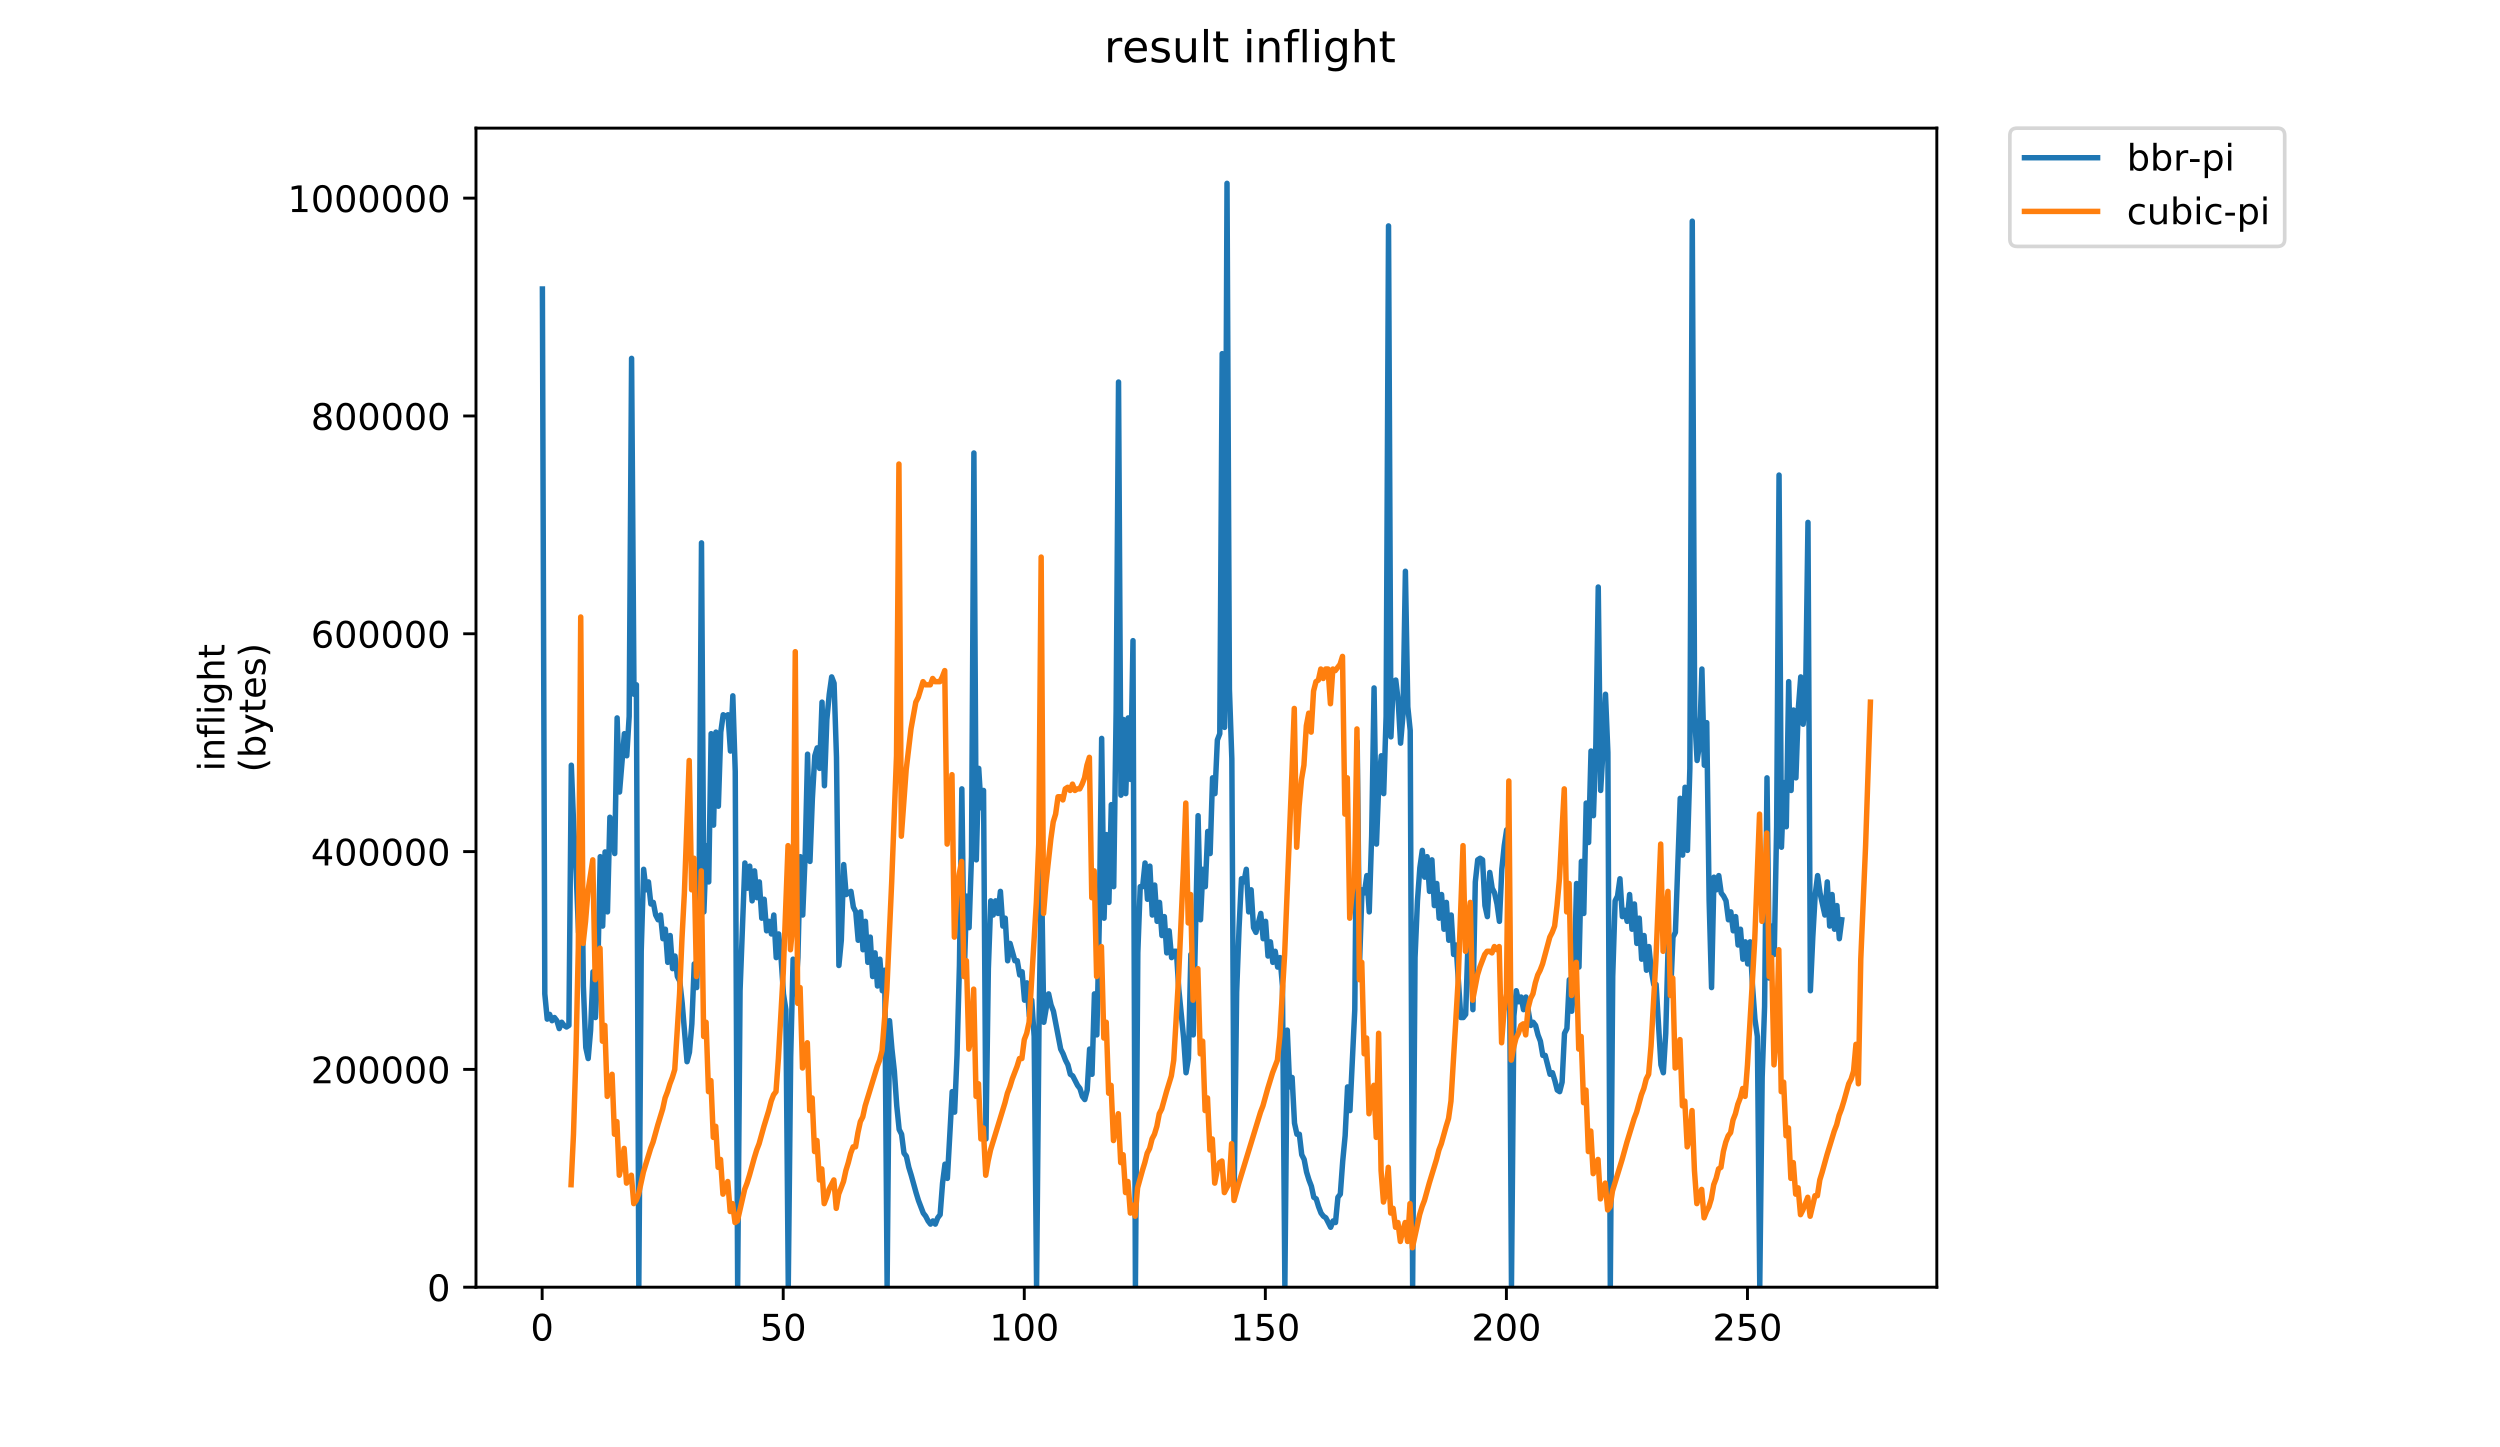 <?xml version="1.0" encoding="utf-8" standalone="no"?>
<!DOCTYPE svg PUBLIC "-//W3C//DTD SVG 1.1//EN"
  "http://www.w3.org/Graphics/SVG/1.1/DTD/svg11.dtd">
<!-- Created with matplotlib (https://matplotlib.org/) -->
<svg height="396pt" version="1.1" viewBox="0 0 684 396" width="684pt" xmlns="http://www.w3.org/2000/svg" xmlns:xlink="http://www.w3.org/1999/xlink">
 <defs>
  <style type="text/css">
*{stroke-linecap:butt;stroke-linejoin:round;}
  </style>
 </defs>
 <g id="figure_1">
  <g id="patch_1">
   <path d="M 0 396 
L 684 396 
L 684 0 
L 0 0 
z
" style="fill:#ffffff;"/>
  </g>
  <g id="axes_1">
   <g id="patch_2">
    <path d="M 130.23 352.174 
L 529.913 352.174 
L 529.913 35.062 
L 130.23 35.062 
z
" style="fill:#ffffff;"/>
   </g>
   <g id="matplotlib.axis_1">
    <g id="xtick_1">
     <g id="line2d_1">
      <defs>
       <path d="M 0 0 
L 0 3.5 
" id="mf86a228394" style="stroke:#000000;stroke-width:0.8;"/>
      </defs>
      <g>
       <use style="stroke:#000000;stroke-width:0.8;" x="148.332" xlink:href="#mf86a228394" y="352.174"/>
      </g>
     </g>
     <g id="text_1">
      <!-- 0 -->
      <defs>
       <path d="M 31.781 66.406 
Q 24.172 66.406 20.328 58.906 
Q 16.5 51.422 16.5 36.375 
Q 16.5 21.391 20.328 13.891 
Q 24.172 6.391 31.781 6.391 
Q 39.453 6.391 43.281 13.891 
Q 47.125 21.391 47.125 36.375 
Q 47.125 51.422 43.281 58.906 
Q 39.453 66.406 31.781 66.406 
z
M 31.781 74.219 
Q 44.047 74.219 50.516 64.516 
Q 56.984 54.828 56.984 36.375 
Q 56.984 17.969 50.516 8.266 
Q 44.047 -1.422 31.781 -1.422 
Q 19.531 -1.422 13.062 8.266 
Q 6.594 17.969 6.594 36.375 
Q 6.594 54.828 13.062 64.516 
Q 19.531 74.219 31.781 74.219 
z
" id="DejaVuSans-48"/>
      </defs>
      <g transform="translate(145.15 366.773)scale(0.1 -0.1)">
       <use xlink:href="#DejaVuSans-48"/>
      </g>
     </g>
    </g>
    <g id="xtick_2">
     <g id="line2d_2">
      <g>
       <use style="stroke:#000000;stroke-width:0.8;" x="214.287" xlink:href="#mf86a228394" y="352.174"/>
      </g>
     </g>
     <g id="text_2">
      <!-- 50 -->
      <defs>
       <path d="M 10.797 72.906 
L 49.516 72.906 
L 49.516 64.594 
L 19.828 64.594 
L 19.828 46.734 
Q 21.969 47.469 24.109 47.828 
Q 26.266 48.188 28.422 48.188 
Q 40.625 48.188 47.75 41.5 
Q 54.891 34.812 54.891 23.391 
Q 54.891 11.625 47.562 5.094 
Q 40.234 -1.422 26.906 -1.422 
Q 22.312 -1.422 17.547 -0.641 
Q 12.797 0.141 7.719 1.703 
L 7.719 11.625 
Q 12.109 9.234 16.797 8.062 
Q 21.484 6.891 26.703 6.891 
Q 35.156 6.891 40.078 11.328 
Q 45.016 15.766 45.016 23.391 
Q 45.016 31 40.078 35.438 
Q 35.156 39.891 26.703 39.891 
Q 22.75 39.891 18.812 39.016 
Q 14.891 38.141 10.797 36.281 
z
" id="DejaVuSans-53"/>
      </defs>
      <g transform="translate(207.924 366.773)scale(0.1 -0.1)">
       <use xlink:href="#DejaVuSans-53"/>
       <use x="63.623" xlink:href="#DejaVuSans-48"/>
      </g>
     </g>
    </g>
    <g id="xtick_3">
     <g id="line2d_3">
      <g>
       <use style="stroke:#000000;stroke-width:0.8;" x="280.242" xlink:href="#mf86a228394" y="352.174"/>
      </g>
     </g>
     <g id="text_3">
      <!-- 100 -->
      <defs>
       <path d="M 12.406 8.297 
L 28.516 8.297 
L 28.516 63.922 
L 10.984 60.406 
L 10.984 69.391 
L 28.422 72.906 
L 38.281 72.906 
L 38.281 8.297 
L 54.391 8.297 
L 54.391 0 
L 12.406 0 
z
" id="DejaVuSans-49"/>
      </defs>
      <g transform="translate(270.698 366.773)scale(0.1 -0.1)">
       <use xlink:href="#DejaVuSans-49"/>
       <use x="63.623" xlink:href="#DejaVuSans-48"/>
       <use x="127.246" xlink:href="#DejaVuSans-48"/>
      </g>
     </g>
    </g>
    <g id="xtick_4">
     <g id="line2d_4">
      <g>
       <use style="stroke:#000000;stroke-width:0.8;" x="346.197" xlink:href="#mf86a228394" y="352.174"/>
      </g>
     </g>
     <g id="text_4">
      <!-- 150 -->
      <g transform="translate(336.653 366.773)scale(0.1 -0.1)">
       <use xlink:href="#DejaVuSans-49"/>
       <use x="63.623" xlink:href="#DejaVuSans-53"/>
       <use x="127.246" xlink:href="#DejaVuSans-48"/>
      </g>
     </g>
    </g>
    <g id="xtick_5">
     <g id="line2d_5">
      <g>
       <use style="stroke:#000000;stroke-width:0.8;" x="412.152" xlink:href="#mf86a228394" y="352.174"/>
      </g>
     </g>
     <g id="text_5">
      <!-- 200 -->
      <defs>
       <path d="M 19.188 8.297 
L 53.609 8.297 
L 53.609 0 
L 7.328 0 
L 7.328 8.297 
Q 12.938 14.109 22.625 23.891 
Q 32.328 33.688 34.812 36.531 
Q 39.547 41.844 41.422 45.531 
Q 43.312 49.219 43.312 52.781 
Q 43.312 58.594 39.234 62.25 
Q 35.156 65.922 28.609 65.922 
Q 23.969 65.922 18.812 64.312 
Q 13.672 62.703 7.812 59.422 
L 7.812 69.391 
Q 13.766 71.781 18.938 73 
Q 24.125 74.219 28.422 74.219 
Q 39.75 74.219 46.484 68.547 
Q 53.219 62.891 53.219 53.422 
Q 53.219 48.922 51.531 44.891 
Q 49.859 40.875 45.406 35.406 
Q 44.188 33.984 37.641 27.219 
Q 31.109 20.453 19.188 8.297 
z
" id="DejaVuSans-50"/>
      </defs>
      <g transform="translate(402.608 366.773)scale(0.1 -0.1)">
       <use xlink:href="#DejaVuSans-50"/>
       <use x="63.623" xlink:href="#DejaVuSans-48"/>
       <use x="127.246" xlink:href="#DejaVuSans-48"/>
      </g>
     </g>
    </g>
    <g id="xtick_6">
     <g id="line2d_6">
      <g>
       <use style="stroke:#000000;stroke-width:0.8;" x="478.107" xlink:href="#mf86a228394" y="352.174"/>
      </g>
     </g>
     <g id="text_6">
      <!-- 250 -->
      <g transform="translate(468.563 366.773)scale(0.1 -0.1)">
       <use xlink:href="#DejaVuSans-50"/>
       <use x="63.623" xlink:href="#DejaVuSans-53"/>
       <use x="127.246" xlink:href="#DejaVuSans-48"/>
      </g>
     </g>
    </g>
   </g>
   <g id="matplotlib.axis_2">
    <g id="ytick_1">
     <g id="line2d_7">
      <defs>
       <path d="M 0 0 
L -3.5 0 
" id="m4fb930a76d" style="stroke:#000000;stroke-width:0.8;"/>
      </defs>
      <g>
       <use style="stroke:#000000;stroke-width:0.8;" x="130.23" xlink:href="#m4fb930a76d" y="352.174"/>
      </g>
     </g>
     <g id="text_7">
      <!-- 0 -->
      <g transform="translate(116.868 355.973)scale(0.1 -0.1)">
       <use xlink:href="#DejaVuSans-48"/>
      </g>
     </g>
    </g>
    <g id="ytick_2">
     <g id="line2d_8">
      <g>
       <use style="stroke:#000000;stroke-width:0.8;" x="130.23" xlink:href="#m4fb930a76d" y="292.582"/>
      </g>
     </g>
     <g id="text_8">
      <!-- 200000 -->
      <g transform="translate(85.055 296.382)scale(0.1 -0.1)">
       <use xlink:href="#DejaVuSans-50"/>
       <use x="63.623" xlink:href="#DejaVuSans-48"/>
       <use x="127.246" xlink:href="#DejaVuSans-48"/>
       <use x="190.869" xlink:href="#DejaVuSans-48"/>
       <use x="254.492" xlink:href="#DejaVuSans-48"/>
       <use x="318.115" xlink:href="#DejaVuSans-48"/>
      </g>
     </g>
    </g>
    <g id="ytick_3">
     <g id="line2d_9">
      <g>
       <use style="stroke:#000000;stroke-width:0.8;" x="130.23" xlink:href="#m4fb930a76d" y="232.991"/>
      </g>
     </g>
     <g id="text_9">
      <!-- 400000 -->
      <defs>
       <path d="M 37.797 64.312 
L 12.891 25.391 
L 37.797 25.391 
z
M 35.203 72.906 
L 47.609 72.906 
L 47.609 25.391 
L 58.016 25.391 
L 58.016 17.188 
L 47.609 17.188 
L 47.609 0 
L 37.797 0 
L 37.797 17.188 
L 4.891 17.188 
L 4.891 26.703 
z
" id="DejaVuSans-52"/>
      </defs>
      <g transform="translate(85.055 236.79)scale(0.1 -0.1)">
       <use xlink:href="#DejaVuSans-52"/>
       <use x="63.623" xlink:href="#DejaVuSans-48"/>
       <use x="127.246" xlink:href="#DejaVuSans-48"/>
       <use x="190.869" xlink:href="#DejaVuSans-48"/>
       <use x="254.492" xlink:href="#DejaVuSans-48"/>
       <use x="318.115" xlink:href="#DejaVuSans-48"/>
      </g>
     </g>
    </g>
    <g id="ytick_4">
     <g id="line2d_10">
      <g>
       <use style="stroke:#000000;stroke-width:0.8;" x="130.23" xlink:href="#m4fb930a76d" y="173.399"/>
      </g>
     </g>
     <g id="text_10">
      <!-- 600000 -->
      <defs>
       <path d="M 33.016 40.375 
Q 26.375 40.375 22.484 35.828 
Q 18.609 31.297 18.609 23.391 
Q 18.609 15.531 22.484 10.953 
Q 26.375 6.391 33.016 6.391 
Q 39.656 6.391 43.531 10.953 
Q 47.406 15.531 47.406 23.391 
Q 47.406 31.297 43.531 35.828 
Q 39.656 40.375 33.016 40.375 
z
M 52.594 71.297 
L 52.594 62.312 
Q 48.875 64.062 45.094 64.984 
Q 41.312 65.922 37.594 65.922 
Q 27.828 65.922 22.672 59.328 
Q 17.531 52.734 16.797 39.406 
Q 19.672 43.656 24.016 45.922 
Q 28.375 48.188 33.594 48.188 
Q 44.578 48.188 50.953 41.516 
Q 57.328 34.859 57.328 23.391 
Q 57.328 12.156 50.688 5.359 
Q 44.047 -1.422 33.016 -1.422 
Q 20.359 -1.422 13.672 8.266 
Q 6.984 17.969 6.984 36.375 
Q 6.984 53.656 15.188 63.938 
Q 23.391 74.219 37.203 74.219 
Q 40.922 74.219 44.703 73.484 
Q 48.484 72.75 52.594 71.297 
z
" id="DejaVuSans-54"/>
      </defs>
      <g transform="translate(85.055 177.198)scale(0.1 -0.1)">
       <use xlink:href="#DejaVuSans-54"/>
       <use x="63.623" xlink:href="#DejaVuSans-48"/>
       <use x="127.246" xlink:href="#DejaVuSans-48"/>
       <use x="190.869" xlink:href="#DejaVuSans-48"/>
       <use x="254.492" xlink:href="#DejaVuSans-48"/>
       <use x="318.115" xlink:href="#DejaVuSans-48"/>
      </g>
     </g>
    </g>
    <g id="ytick_5">
     <g id="line2d_11">
      <g>
       <use style="stroke:#000000;stroke-width:0.8;" x="130.23" xlink:href="#m4fb930a76d" y="113.807"/>
      </g>
     </g>
     <g id="text_11">
      <!-- 800000 -->
      <defs>
       <path d="M 31.781 34.625 
Q 24.75 34.625 20.719 30.859 
Q 16.703 27.094 16.703 20.516 
Q 16.703 13.922 20.719 10.156 
Q 24.75 6.391 31.781 6.391 
Q 38.812 6.391 42.859 10.172 
Q 46.922 13.969 46.922 20.516 
Q 46.922 27.094 42.891 30.859 
Q 38.875 34.625 31.781 34.625 
z
M 21.922 38.812 
Q 15.578 40.375 12.031 44.719 
Q 8.5 49.078 8.5 55.328 
Q 8.5 64.062 14.719 69.141 
Q 20.953 74.219 31.781 74.219 
Q 42.672 74.219 48.875 69.141 
Q 55.078 64.062 55.078 55.328 
Q 55.078 49.078 51.531 44.719 
Q 48 40.375 41.703 38.812 
Q 48.828 37.156 52.797 32.312 
Q 56.781 27.484 56.781 20.516 
Q 56.781 9.906 50.312 4.234 
Q 43.844 -1.422 31.781 -1.422 
Q 19.734 -1.422 13.25 4.234 
Q 6.781 9.906 6.781 20.516 
Q 6.781 27.484 10.781 32.312 
Q 14.797 37.156 21.922 38.812 
z
M 18.312 54.391 
Q 18.312 48.734 21.844 45.562 
Q 25.391 42.391 31.781 42.391 
Q 38.141 42.391 41.719 45.562 
Q 45.312 48.734 45.312 54.391 
Q 45.312 60.062 41.719 63.234 
Q 38.141 66.406 31.781 66.406 
Q 25.391 66.406 21.844 63.234 
Q 18.312 60.062 18.312 54.391 
z
" id="DejaVuSans-56"/>
      </defs>
      <g transform="translate(85.055 117.606)scale(0.1 -0.1)">
       <use xlink:href="#DejaVuSans-56"/>
       <use x="63.623" xlink:href="#DejaVuSans-48"/>
       <use x="127.246" xlink:href="#DejaVuSans-48"/>
       <use x="190.869" xlink:href="#DejaVuSans-48"/>
       <use x="254.492" xlink:href="#DejaVuSans-48"/>
       <use x="318.115" xlink:href="#DejaVuSans-48"/>
      </g>
     </g>
    </g>
    <g id="ytick_6">
     <g id="line2d_12">
      <g>
       <use style="stroke:#000000;stroke-width:0.8;" x="130.23" xlink:href="#m4fb930a76d" y="54.215"/>
      </g>
     </g>
     <g id="text_12">
      <!-- 1000000 -->
      <g transform="translate(78.693 58.015)scale(0.1 -0.1)">
       <use xlink:href="#DejaVuSans-49"/>
       <use x="63.623" xlink:href="#DejaVuSans-48"/>
       <use x="127.246" xlink:href="#DejaVuSans-48"/>
       <use x="190.869" xlink:href="#DejaVuSans-48"/>
       <use x="254.492" xlink:href="#DejaVuSans-48"/>
       <use x="318.115" xlink:href="#DejaVuSans-48"/>
       <use x="381.738" xlink:href="#DejaVuSans-48"/>
      </g>
     </g>
    </g>
    <g id="text_13">
     <!-- inflight -->
     <defs>
      <path d="M 9.422 54.688 
L 18.406 54.688 
L 18.406 0 
L 9.422 0 
z
M 9.422 75.984 
L 18.406 75.984 
L 18.406 64.594 
L 9.422 64.594 
z
" id="DejaVuSans-105"/>
      <path d="M 54.891 33.016 
L 54.891 0 
L 45.906 0 
L 45.906 32.719 
Q 45.906 40.484 42.875 44.328 
Q 39.844 48.188 33.797 48.188 
Q 26.516 48.188 22.312 43.547 
Q 18.109 38.922 18.109 30.906 
L 18.109 0 
L 9.078 0 
L 9.078 54.688 
L 18.109 54.688 
L 18.109 46.188 
Q 21.344 51.125 25.703 53.562 
Q 30.078 56 35.797 56 
Q 45.219 56 50.047 50.172 
Q 54.891 44.344 54.891 33.016 
z
" id="DejaVuSans-110"/>
      <path d="M 37.109 75.984 
L 37.109 68.5 
L 28.516 68.5 
Q 23.688 68.5 21.797 66.547 
Q 19.922 64.594 19.922 59.516 
L 19.922 54.688 
L 34.719 54.688 
L 34.719 47.703 
L 19.922 47.703 
L 19.922 0 
L 10.891 0 
L 10.891 47.703 
L 2.297 47.703 
L 2.297 54.688 
L 10.891 54.688 
L 10.891 58.5 
Q 10.891 67.625 15.141 71.797 
Q 19.391 75.984 28.609 75.984 
z
" id="DejaVuSans-102"/>
      <path d="M 9.422 75.984 
L 18.406 75.984 
L 18.406 0 
L 9.422 0 
z
" id="DejaVuSans-108"/>
      <path d="M 45.406 27.984 
Q 45.406 37.75 41.375 43.109 
Q 37.359 48.484 30.078 48.484 
Q 22.859 48.484 18.828 43.109 
Q 14.797 37.75 14.797 27.984 
Q 14.797 18.266 18.828 12.891 
Q 22.859 7.516 30.078 7.516 
Q 37.359 7.516 41.375 12.891 
Q 45.406 18.266 45.406 27.984 
z
M 54.391 6.781 
Q 54.391 -7.172 48.188 -13.984 
Q 42 -20.797 29.203 -20.797 
Q 24.469 -20.797 20.266 -20.094 
Q 16.062 -19.391 12.109 -17.922 
L 12.109 -9.188 
Q 16.062 -11.328 19.922 -12.344 
Q 23.781 -13.375 27.781 -13.375 
Q 36.625 -13.375 41.016 -8.766 
Q 45.406 -4.156 45.406 5.172 
L 45.406 9.625 
Q 42.625 4.781 38.281 2.391 
Q 33.938 0 27.875 0 
Q 17.828 0 11.672 7.656 
Q 5.516 15.328 5.516 27.984 
Q 5.516 40.672 11.672 48.328 
Q 17.828 56 27.875 56 
Q 33.938 56 38.281 53.609 
Q 42.625 51.219 45.406 46.391 
L 45.406 54.688 
L 54.391 54.688 
z
" id="DejaVuSans-103"/>
      <path d="M 54.891 33.016 
L 54.891 0 
L 45.906 0 
L 45.906 32.719 
Q 45.906 40.484 42.875 44.328 
Q 39.844 48.188 33.797 48.188 
Q 26.516 48.188 22.312 43.547 
Q 18.109 38.922 18.109 30.906 
L 18.109 0 
L 9.078 0 
L 9.078 75.984 
L 18.109 75.984 
L 18.109 46.188 
Q 21.344 51.125 25.703 53.562 
Q 30.078 56 35.797 56 
Q 45.219 56 50.047 50.172 
Q 54.891 44.344 54.891 33.016 
z
" id="DejaVuSans-104"/>
      <path d="M 18.312 70.219 
L 18.312 54.688 
L 36.812 54.688 
L 36.812 47.703 
L 18.312 47.703 
L 18.312 18.016 
Q 18.312 11.328 20.141 9.422 
Q 21.969 7.516 27.594 7.516 
L 36.812 7.516 
L 36.812 0 
L 27.594 0 
Q 17.188 0 13.234 3.875 
Q 9.281 7.766 9.281 18.016 
L 9.281 47.703 
L 2.688 47.703 
L 2.688 54.688 
L 9.281 54.688 
L 9.281 70.219 
z
" id="DejaVuSans-116"/>
     </defs>
     <g transform="translate(61.415 211.018)rotate(-90)scale(0.1 -0.1)">
      <use xlink:href="#DejaVuSans-105"/>
      <use x="27.783" xlink:href="#DejaVuSans-110"/>
      <use x="91.162" xlink:href="#DejaVuSans-102"/>
      <use x="126.367" xlink:href="#DejaVuSans-108"/>
      <use x="154.15" xlink:href="#DejaVuSans-105"/>
      <use x="181.934" xlink:href="#DejaVuSans-103"/>
      <use x="245.41" xlink:href="#DejaVuSans-104"/>
      <use x="308.789" xlink:href="#DejaVuSans-116"/>
     </g>
     <!-- (bytes) -->
     <defs>
      <path d="M 31 75.875 
Q 24.469 64.656 21.281 53.656 
Q 18.109 42.672 18.109 31.391 
Q 18.109 20.125 21.312 9.062 
Q 24.516 -2 31 -13.188 
L 23.188 -13.188 
Q 15.875 -1.703 12.234 9.375 
Q 8.594 20.453 8.594 31.391 
Q 8.594 42.281 12.203 53.312 
Q 15.828 64.359 23.188 75.875 
z
" id="DejaVuSans-40"/>
      <path d="M 48.688 27.297 
Q 48.688 37.203 44.609 42.844 
Q 40.531 48.484 33.406 48.484 
Q 26.266 48.484 22.188 42.844 
Q 18.109 37.203 18.109 27.297 
Q 18.109 17.391 22.188 11.75 
Q 26.266 6.109 33.406 6.109 
Q 40.531 6.109 44.609 11.75 
Q 48.688 17.391 48.688 27.297 
z
M 18.109 46.391 
Q 20.953 51.266 25.266 53.625 
Q 29.594 56 35.594 56 
Q 45.562 56 51.781 48.094 
Q 58.016 40.188 58.016 27.297 
Q 58.016 14.406 51.781 6.484 
Q 45.562 -1.422 35.594 -1.422 
Q 29.594 -1.422 25.266 0.953 
Q 20.953 3.328 18.109 8.203 
L 18.109 0 
L 9.078 0 
L 9.078 75.984 
L 18.109 75.984 
z
" id="DejaVuSans-98"/>
      <path d="M 32.172 -5.078 
Q 28.375 -14.844 24.75 -17.812 
Q 21.141 -20.797 15.094 -20.797 
L 7.906 -20.797 
L 7.906 -13.281 
L 13.188 -13.281 
Q 16.891 -13.281 18.938 -11.516 
Q 21 -9.766 23.484 -3.219 
L 25.094 0.875 
L 2.984 54.688 
L 12.5 54.688 
L 29.594 11.922 
L 46.688 54.688 
L 56.203 54.688 
z
" id="DejaVuSans-121"/>
      <path d="M 56.203 29.594 
L 56.203 25.203 
L 14.891 25.203 
Q 15.484 15.922 20.484 11.062 
Q 25.484 6.203 34.422 6.203 
Q 39.594 6.203 44.453 7.469 
Q 49.312 8.734 54.109 11.281 
L 54.109 2.781 
Q 49.266 0.734 44.188 -0.344 
Q 39.109 -1.422 33.891 -1.422 
Q 20.797 -1.422 13.156 6.188 
Q 5.516 13.812 5.516 26.812 
Q 5.516 40.234 12.766 48.109 
Q 20.016 56 32.328 56 
Q 43.359 56 49.781 48.891 
Q 56.203 41.797 56.203 29.594 
z
M 47.219 32.234 
Q 47.125 39.594 43.094 43.984 
Q 39.062 48.391 32.422 48.391 
Q 24.906 48.391 20.391 44.141 
Q 15.875 39.891 15.188 32.172 
z
" id="DejaVuSans-101"/>
      <path d="M 44.281 53.078 
L 44.281 44.578 
Q 40.484 46.531 36.375 47.5 
Q 32.281 48.484 27.875 48.484 
Q 21.188 48.484 17.844 46.438 
Q 14.5 44.391 14.5 40.281 
Q 14.5 37.156 16.891 35.375 
Q 19.281 33.594 26.516 31.984 
L 29.594 31.297 
Q 39.156 29.25 43.188 25.516 
Q 47.219 21.781 47.219 15.094 
Q 47.219 7.469 41.188 3.016 
Q 35.156 -1.422 24.609 -1.422 
Q 20.219 -1.422 15.453 -0.562 
Q 10.688 0.297 5.422 2 
L 5.422 11.281 
Q 10.406 8.688 15.234 7.391 
Q 20.062 6.109 24.812 6.109 
Q 31.156 6.109 34.562 8.281 
Q 37.984 10.453 37.984 14.406 
Q 37.984 18.062 35.516 20.016 
Q 33.062 21.969 24.703 23.781 
L 21.578 24.516 
Q 13.234 26.266 9.516 29.906 
Q 5.812 33.547 5.812 39.891 
Q 5.812 47.609 11.281 51.797 
Q 16.75 56 26.812 56 
Q 31.781 56 36.172 55.266 
Q 40.578 54.547 44.281 53.078 
z
" id="DejaVuSans-115"/>
      <path d="M 8.016 75.875 
L 15.828 75.875 
Q 23.141 64.359 26.781 53.312 
Q 30.422 42.281 30.422 31.391 
Q 30.422 20.453 26.781 9.375 
Q 23.141 -1.703 15.828 -13.188 
L 8.016 -13.188 
Q 14.5 -2 17.703 9.062 
Q 20.906 20.125 20.906 31.391 
Q 20.906 42.672 17.703 53.656 
Q 14.5 64.656 8.016 75.875 
z
" id="DejaVuSans-41"/>
     </defs>
     <g transform="translate(72.613 211.295)rotate(-90)scale(0.1 -0.1)">
      <use xlink:href="#DejaVuSans-40"/>
      <use x="39.014" xlink:href="#DejaVuSans-98"/>
      <use x="102.49" xlink:href="#DejaVuSans-121"/>
      <use x="161.67" xlink:href="#DejaVuSans-116"/>
      <use x="200.879" xlink:href="#DejaVuSans-101"/>
      <use x="262.402" xlink:href="#DejaVuSans-115"/>
      <use x="314.502" xlink:href="#DejaVuSans-41"/>
     </g>
    </g>
   </g>
   <g id="line2d_13">
    <path clip-path="url(#pa1782f9d62)" d="M 148.398 79.07 
L 149.057 271.925 
L 149.717 278.829 
L 150.376 277.534 
L 151.036 279.26 
L 151.695 278.397 
L 152.355 279.26 
L 153.014 281.417 
L 153.674 279.692 
L 154.334 280.554 
L 154.993 280.986 
L 155.653 280.554 
L 156.312 209.366 
L 156.972 226.192 
L 157.631 238.704 
L 158.291 255.099 
L 158.95 215.406 
L 159.61 269.768 
L 160.269 286.595 
L 160.929 289.615 
L 161.589 281.849 
L 162.248 265.885 
L 162.908 278.397 
L 163.567 264.591 
L 164.227 234.39 
L 164.886 253.373 
L 165.546 233.095 
L 166.205 249.49 
L 166.865 223.604 
L 167.525 226.192 
L 168.184 233.527 
L 168.844 196.423 
L 169.503 216.701 
L 170.822 200.737 
L 171.482 206.777 
L 172.141 195.991 
L 172.801 98.053 
L 173.46 189.951 
L 174.12 187.362 
L 174.78 351.743 
L 175.439 260.276 
L 176.099 237.841 
L 176.758 243.45 
L 177.418 241.293 
L 178.077 247.333 
L 178.737 246.902 
L 179.396 250.353 
L 180.056 251.648 
L 180.716 250.353 
L 181.375 256.825 
L 182.035 254.236 
L 182.694 263.297 
L 183.354 255.962 
L 184.013 265.022 
L 184.673 261.571 
L 185.332 267.18 
L 185.992 268.474 
L 186.652 274.514 
L 187.971 290.478 
L 188.63 287.889 
L 189.29 280.123 
L 189.949 263.728 
L 190.609 270.2 
L 191.268 244.313 
L 191.928 148.532 
L 192.587 249.49 
L 193.247 231.37 
L 193.907 241.293 
L 194.566 200.737 
L 195.226 225.761 
L 195.885 200.306 
L 196.545 220.584 
L 197.204 200.306 
L 197.864 195.56 
L 198.523 195.991 
L 199.183 195.56 
L 199.843 205.483 
L 200.502 190.382 
L 201.162 211.092 
L 201.821 351.743 
L 202.481 271.063 
L 203.8 236.116 
L 204.459 243.019 
L 205.119 236.978 
L 205.779 246.47 
L 206.438 238.273 
L 207.098 245.607 
L 207.757 241.293 
L 208.417 251.216 
L 209.076 246.039 
L 209.736 254.668 
L 210.395 252.079 
L 211.055 255.531 
L 211.714 250.353 
L 212.374 262.002 
L 213.034 255.531 
L 213.693 262.002 
L 214.353 271.925 
L 215.012 276.24 
L 215.672 351.743 
L 216.331 289.183 
L 216.991 262.434 
L 217.65 271.925 
L 218.31 262.002 
L 218.97 234.39 
L 219.629 250.353 
L 220.289 233.958 
L 220.948 206.346 
L 221.608 235.684 
L 222.267 218.426 
L 222.927 206.777 
L 223.586 204.62 
L 224.246 210.229 
L 224.905 192.108 
L 225.565 214.975 
L 226.225 196.854 
L 226.884 189.951 
L 227.544 185.205 
L 228.203 186.931 
L 228.863 207.209 
L 229.522 264.159 
L 230.182 257.256 
L 230.841 236.547 
L 231.501 244.744 
L 232.82 243.882 
L 233.48 248.196 
L 234.139 249.49 
L 234.799 257.256 
L 235.458 249.49 
L 236.118 259.845 
L 236.777 252.079 
L 237.437 263.297 
L 238.097 256.394 
L 238.756 267.18 
L 239.416 260.708 
L 240.075 269.768 
L 240.735 262.434 
L 241.394 271.063 
L 242.054 265.454 
L 242.713 351.743 
L 243.373 279.26 
L 244.032 287.026 
L 244.692 293.066 
L 245.352 302.558 
L 246.011 309.03 
L 246.671 310.324 
L 247.33 315.501 
L 247.99 316.364 
L 248.649 319.384 
L 249.309 321.542 
L 250.628 326.288 
L 251.288 328.445 
L 252.607 331.896 
L 253.266 332.759 
L 253.926 334.053 
L 254.585 334.916 
L 255.245 334.053 
L 255.904 334.916 
L 256.564 333.191 
L 257.223 332.328 
L 257.883 323.699 
L 258.543 318.522 
L 259.202 322.404 
L 260.521 298.675 
L 261.181 304.284 
L 261.84 288.752 
L 262.5 264.159 
L 263.159 215.838 
L 263.819 266.317 
L 264.479 245.176 
L 265.138 253.805 
L 265.798 234.39 
L 266.457 123.94 
L 267.117 235.253 
L 267.776 210.229 
L 268.436 221.015 
L 269.095 216.269 
L 269.755 311.618 
L 270.415 265.022 
L 271.074 246.47 
L 271.734 250.353 
L 272.393 246.47 
L 273.053 249.922 
L 273.712 243.882 
L 274.372 253.373 
L 275.031 251.216 
L 275.691 262.865 
L 276.35 258.119 
L 277.67 262.865 
L 278.329 262.865 
L 278.989 266.748 
L 279.648 265.885 
L 280.308 273.651 
L 280.967 268.905 
L 281.627 277.966 
L 282.286 273.651 
L 282.946 283.575 
L 283.606 351.743 
L 284.265 280.986 
L 284.925 236.978 
L 285.584 279.692 
L 286.903 271.925 
L 287.563 274.946 
L 288.222 276.671 
L 290.201 287.026 
L 290.861 288.32 
L 291.52 290.046 
L 292.18 291.341 
L 292.839 293.929 
L 293.499 294.361 
L 294.818 296.949 
L 295.477 297.812 
L 296.137 299.969 
L 296.797 300.832 
L 297.456 298.244 
L 298.116 287.026 
L 298.775 293.929 
L 299.435 271.925 
L 300.094 283.143 
L 300.754 252.942 
L 301.413 202.031 
L 302.073 251.216 
L 302.733 228.35 
L 303.392 246.902 
L 304.052 220.152 
L 304.711 242.587 
L 305.371 194.697 
L 306.03 104.525 
L 306.69 217.564 
L 307.349 196.854 
L 308.009 217.132 
L 308.668 196.423 
L 309.328 213.249 
L 309.988 175.282 
L 310.647 352.174 
L 311.307 260.708 
L 311.966 242.587 
L 312.626 242.587 
L 313.285 236.116 
L 313.945 246.039 
L 314.604 236.978 
L 315.264 250.353 
L 315.924 242.156 
L 316.583 252.079 
L 317.243 246.902 
L 317.902 255.962 
L 318.562 250.785 
L 319.221 260.708 
L 319.881 254.668 
L 320.54 262.002 
L 321.2 260.276 
L 321.859 260.276 
L 322.519 270.631 
L 323.838 284.006 
L 324.498 293.498 
L 325.157 289.615 
L 325.817 261.139 
L 326.476 283.143 
L 327.795 223.172 
L 328.455 251.648 
L 329.115 237.841 
L 329.774 242.587 
L 330.434 227.487 
L 331.093 233.527 
L 331.753 212.818 
L 332.412 217.132 
L 333.072 202.463 
L 333.731 200.737 
L 334.391 96.759 
L 335.051 199.011 
L 335.71 50.163 
L 336.37 188.657 
L 337.029 207.64 
L 337.689 324.562 
L 338.348 271.494 
L 339.008 253.805 
L 339.667 240.43 
L 340.327 241.293 
L 340.986 237.841 
L 341.646 249.49 
L 342.306 243.45 
L 342.965 253.805 
L 343.625 255.099 
L 344.944 249.922 
L 345.603 256.825 
L 346.263 252.079 
L 346.922 261.571 
L 347.582 257.688 
L 348.242 263.297 
L 348.901 260.276 
L 349.561 264.591 
L 350.22 262.002 
L 350.88 269.768 
L 351.539 351.743 
L 352.199 281.849 
L 352.858 297.381 
L 353.518 294.792 
L 354.177 307.304 
L 354.837 310.324 
L 355.497 310.324 
L 356.156 315.933 
L 356.816 317.227 
L 357.475 320.679 
L 358.135 322.836 
L 358.794 324.562 
L 359.454 327.582 
L 360.113 328.013 
L 360.773 330.171 
L 361.433 331.896 
L 362.092 332.759 
L 362.752 333.191 
L 364.071 335.779 
L 364.73 334.053 
L 365.39 334.485 
L 366.049 327.582 
L 366.709 326.719 
L 367.369 317.659 
L 368.028 310.755 
L 368.688 297.381 
L 369.347 303.852 
L 370.666 276.24 
L 371.326 202.894 
L 371.985 263.297 
L 372.645 243.45 
L 373.304 244.313 
L 373.964 239.567 
L 374.624 249.49 
L 375.283 228.781 
L 375.943 188.225 
L 376.602 230.938 
L 377.262 213.68 
L 377.921 206.777 
L 378.581 217.132 
L 379.24 195.991 
L 379.9 61.812 
L 380.56 201.6 
L 381.219 186.5 
L 381.879 186.068 
L 382.538 191.677 
L 383.198 203.326 
L 383.857 195.56 
L 384.517 156.298 
L 385.176 193.403 
L 385.836 199.874 
L 386.495 351.743 
L 387.155 262.002 
L 387.815 246.47 
L 388.474 237.41 
L 389.134 232.664 
L 389.793 239.999 
L 390.453 234.39 
L 391.112 243.882 
L 391.772 235.253 
L 392.431 247.765 
L 393.091 241.724 
L 393.751 251.216 
L 394.41 244.744 
L 395.07 254.236 
L 395.729 246.902 
L 396.389 257.256 
L 397.048 250.353 
L 397.708 261.139 
L 398.367 258.551 
L 399.687 278.397 
L 400.346 278.397 
L 401.006 277.534 
L 401.665 257.256 
L 402.325 252.079 
L 402.984 276.24 
L 403.644 241.293 
L 404.303 235.253 
L 404.963 234.821 
L 405.622 235.253 
L 406.282 247.765 
L 406.942 250.785 
L 407.601 238.704 
L 408.261 243.019 
L 408.92 244.313 
L 409.58 247.333 
L 410.239 252.079 
L 410.899 237.841 
L 411.558 231.37 
L 412.218 227.055 
L 412.878 241.293 
L 413.537 351.743 
L 414.197 277.966 
L 414.856 271.063 
L 415.516 274.083 
L 416.175 272.788 
L 416.835 276.24 
L 417.494 272.788 
L 418.814 280.554 
L 419.473 279.692 
L 420.133 280.554 
L 420.792 283.143 
L 421.452 284.869 
L 422.111 288.752 
L 422.771 288.752 
L 424.09 293.929 
L 424.749 293.498 
L 425.409 295.655 
L 426.069 298.244 
L 426.728 298.675 
L 427.388 296.086 
L 428.047 282.712 
L 428.707 281.417 
L 429.366 268.043 
L 430.026 276.671 
L 430.685 268.043 
L 431.345 241.724 
L 432.005 264.591 
L 432.664 235.684 
L 433.324 249.922 
L 433.983 219.721 
L 434.643 230.507 
L 435.302 205.483 
L 435.962 223.172 
L 436.621 203.757 
L 437.281 160.613 
L 437.94 216.269 
L 438.6 205.052 
L 439.26 189.951 
L 439.919 205.915 
L 440.579 351.743 
L 441.238 267.18 
L 441.898 246.47 
L 442.557 245.176 
L 443.217 240.43 
L 443.876 250.785 
L 444.536 249.059 
L 445.196 252.079 
L 445.855 244.744 
L 446.515 254.236 
L 447.174 247.333 
L 447.834 258.119 
L 448.493 251.216 
L 449.153 262.434 
L 449.812 255.962 
L 450.472 265.454 
L 451.132 258.982 
L 451.791 265.454 
L 452.451 269.337 
L 453.11 269.337 
L 454.429 291.341 
L 455.089 293.498 
L 455.748 282.712 
L 456.408 258.551 
L 457.067 271.925 
L 457.727 256.394 
L 458.387 255.099 
L 459.706 218.426 
L 460.365 233.958 
L 461.025 215.406 
L 461.684 232.664 
L 462.344 210.229 
L 463.003 60.518 
L 463.663 195.991 
L 464.323 208.072 
L 464.982 203.757 
L 465.642 183.048 
L 466.301 209.366 
L 466.961 197.717 
L 467.62 246.47 
L 468.28 270.2 
L 468.939 239.999 
L 469.599 243.45 
L 470.258 239.567 
L 470.918 244.313 
L 471.578 245.176 
L 472.237 246.47 
L 472.897 251.648 
L 473.556 249.49 
L 474.216 254.668 
L 474.875 250.785 
L 475.535 258.551 
L 476.194 254.236 
L 476.854 262.434 
L 477.514 257.688 
L 478.173 263.728 
L 478.833 257.688 
L 479.492 269.768 
L 480.152 278.829 
L 480.811 283.575 
L 481.471 351.743 
L 482.13 294.792 
L 482.79 275.377 
L 483.45 212.818 
L 484.109 267.611 
L 484.769 253.373 
L 485.428 261.139 
L 486.088 226.192 
L 486.747 129.98 
L 487.407 231.801 
L 488.066 214.112 
L 488.726 226.192 
L 489.385 186.5 
L 490.045 216.269 
L 490.705 194.266 
L 491.364 212.818 
L 492.024 193.834 
L 492.683 185.205 
L 493.343 198.149 
L 494.002 190.382 
L 494.662 142.924 
L 495.321 271.063 
L 495.981 256.394 
L 496.641 244.744 
L 497.3 239.567 
L 497.96 244.313 
L 499.279 250.353 
L 499.938 241.293 
L 500.598 253.373 
L 501.257 244.744 
L 501.917 254.236 
L 502.576 247.765 
L 503.236 256.825 
L 503.896 251.648 
L 503.896 251.648 
" style="fill:none;stroke:#1f77b4;stroke-linecap:square;stroke-width:1.5;"/>
   </g>
   <g id="line2d_14">
    <path clip-path="url(#pa1782f9d62)" d="M 156.248 324.13 
L 156.907 310.324 
L 157.567 288.752 
L 158.226 259.414 
L 158.886 168.81 
L 159.545 258.119 
L 160.205 252.079 
L 160.864 243.882 
L 162.183 235.253 
L 162.843 268.043 
L 163.503 263.297 
L 164.162 259.414 
L 164.822 284.869 
L 165.481 280.554 
L 166.141 299.969 
L 166.8 295.655 
L 167.46 293.929 
L 168.119 310.324 
L 168.779 306.873 
L 169.439 321.542 
L 170.098 318.522 
L 170.758 314.207 
L 171.417 323.699 
L 172.077 322.836 
L 172.736 321.542 
L 173.396 329.308 
L 174.055 328.445 
L 174.715 326.719 
L 176.034 320.679 
L 178.013 314.207 
L 178.672 312.481 
L 179.991 307.735 
L 181.31 303.421 
L 181.97 300.401 
L 182.63 298.675 
L 183.289 296.518 
L 183.949 294.792 
L 184.608 292.635 
L 185.927 271.925 
L 186.587 256.825 
L 187.246 244.313 
L 188.566 208.072 
L 189.225 243.45 
L 189.885 234.821 
L 190.544 267.18 
L 191.204 261.571 
L 191.863 238.273 
L 192.523 283.575 
L 193.182 279.692 
L 193.842 298.675 
L 194.501 295.655 
L 195.161 311.187 
L 195.821 308.167 
L 196.48 319.384 
L 197.14 317.227 
L 197.799 326.719 
L 199.118 323.267 
L 199.778 331.465 
L 200.437 329.308 
L 201.097 334.485 
L 201.757 334.053 
L 203.735 325.425 
L 204.395 323.699 
L 205.054 321.542 
L 206.373 316.796 
L 207.033 314.639 
L 207.693 312.913 
L 209.012 308.167 
L 210.331 303.852 
L 210.99 301.264 
L 211.65 299.538 
L 212.309 298.675 
L 212.969 289.615 
L 214.288 266.317 
L 215.607 231.37 
L 216.267 259.845 
L 216.926 252.942 
L 217.586 178.302 
L 218.245 274.514 
L 218.905 270.2 
L 219.564 292.203 
L 220.884 285.3 
L 221.543 303.852 
L 222.203 300.401 
L 222.862 315.07 
L 223.522 312.05 
L 224.181 322.836 
L 224.841 319.816 
L 225.5 329.308 
L 226.16 327.582 
L 226.82 325.425 
L 228.139 322.836 
L 228.798 330.602 
L 229.458 326.719 
L 230.777 323.267 
L 231.436 320.247 
L 232.096 318.09 
L 232.755 315.501 
L 233.415 313.776 
L 234.075 313.776 
L 234.734 309.893 
L 235.394 306.873 
L 236.053 305.578 
L 236.713 302.558 
L 240.011 291.772 
L 240.67 290.046 
L 241.33 287.457 
L 242.649 270.631 
L 243.968 241.293 
L 245.287 206.777 
L 245.946 126.96 
L 246.606 228.781 
L 247.925 210.66 
L 249.244 199.443 
L 250.563 192.108 
L 251.223 190.814 
L 252.542 186.5 
L 253.202 187.362 
L 254.521 187.362 
L 255.18 185.637 
L 255.84 186.5 
L 257.159 186.5 
L 257.818 185.205 
L 258.478 183.479 
L 259.138 230.938 
L 260.457 211.955 
L 261.116 256.394 
L 261.776 244.744 
L 262.435 239.136 
L 263.095 235.684 
L 263.754 267.18 
L 264.414 262.865 
L 265.073 287.026 
L 265.733 284.006 
L 266.393 270.631 
L 267.052 299.969 
L 267.712 296.518 
L 268.371 311.618 
L 269.031 308.598 
L 269.69 321.542 
L 270.35 317.659 
L 271.009 314.639 
L 274.967 301.695 
L 275.626 299.106 
L 276.286 297.381 
L 276.945 295.224 
L 278.264 291.772 
L 278.924 289.615 
L 279.584 289.615 
L 280.243 284.437 
L 280.903 282.712 
L 281.562 279.692 
L 283.541 246.902 
L 284.2 230.938 
L 284.86 152.415 
L 285.52 249.922 
L 286.179 241.724 
L 287.498 229.644 
L 288.158 224.898 
L 288.817 222.741 
L 289.477 217.995 
L 290.136 217.995 
L 290.796 218.858 
L 291.456 215.838 
L 292.115 215.406 
L 292.775 216.269 
L 293.434 214.543 
L 294.094 216.269 
L 294.753 215.838 
L 295.413 215.838 
L 296.072 214.543 
L 296.732 212.818 
L 297.391 209.366 
L 298.051 207.209 
L 298.711 245.607 
L 299.37 238.273 
L 300.03 267.18 
L 300.689 262.434 
L 301.349 258.982 
L 302.008 284.006 
L 302.668 279.692 
L 303.327 299.106 
L 303.987 296.949 
L 304.647 312.05 
L 305.966 304.715 
L 306.625 318.09 
L 307.285 315.933 
L 307.944 326.288 
L 308.604 323.267 
L 309.263 331.896 
L 309.923 329.739 
L 310.582 332.759 
L 311.242 324.993 
L 312.561 320.247 
L 313.221 318.09 
L 313.88 315.501 
L 314.54 314.207 
L 315.199 311.618 
L 315.859 310.324 
L 316.518 308.167 
L 317.178 304.715 
L 317.838 303.421 
L 319.157 298.675 
L 320.476 294.361 
L 321.135 290.046 
L 322.454 267.611 
L 323.774 237.841 
L 324.433 219.721 
L 325.093 252.511 
L 325.752 244.744 
L 326.412 273.651 
L 327.731 265.022 
L 328.39 288.32 
L 329.05 284.869 
L 329.709 303.852 
L 330.369 300.401 
L 331.029 314.639 
L 331.688 311.618 
L 332.348 323.699 
L 333.007 320.247 
L 333.667 318.09 
L 334.326 317.659 
L 334.986 326.288 
L 336.305 323.699 
L 336.965 312.913 
L 337.624 328.445 
L 338.943 323.699 
L 344.879 304.284 
L 345.539 302.558 
L 346.858 297.812 
L 348.177 293.498 
L 349.496 290.046 
L 350.156 283.575 
L 351.475 261.139 
L 353.453 211.955 
L 354.113 193.834 
L 354.772 231.801 
L 355.432 220.584 
L 356.092 213.249 
L 356.751 209.366 
L 357.411 198.58 
L 358.07 195.128 
L 358.73 200.306 
L 359.389 189.088 
L 360.049 186.5 
L 360.708 186.068 
L 361.368 183.048 
L 362.027 185.637 
L 362.687 183.048 
L 363.347 183.048 
L 364.006 192.54 
L 364.666 183.048 
L 365.325 183.479 
L 366.644 181.754 
L 367.304 179.596 
L 367.963 222.741 
L 368.623 212.818 
L 369.283 251.216 
L 369.942 244.313 
L 370.602 240.43 
L 371.261 199.443 
L 371.921 268.043 
L 372.58 263.297 
L 373.24 288.32 
L 373.899 284.006 
L 374.559 304.715 
L 375.218 299.538 
L 375.878 296.949 
L 376.538 311.187 
L 377.197 282.712 
L 377.857 320.247 
L 378.516 328.876 
L 379.176 326.288 
L 379.835 319.384 
L 380.495 331.896 
L 381.154 330.602 
L 381.814 335.779 
L 382.474 334.485 
L 383.133 339.662 
L 383.793 336.642 
L 384.452 334.485 
L 385.112 339.662 
L 385.771 329.308 
L 386.431 341.388 
L 388.41 332.328 
L 389.069 330.171 
L 389.729 328.445 
L 391.048 323.699 
L 393.026 317.227 
L 393.686 314.639 
L 394.345 312.913 
L 395.665 308.167 
L 396.324 306.01 
L 396.984 301.264 
L 398.303 279.26 
L 398.962 268.043 
L 400.281 231.37 
L 400.941 260.276 
L 401.601 252.942 
L 402.26 246.902 
L 402.92 273.651 
L 404.239 266.748 
L 404.898 264.591 
L 406.217 261.139 
L 406.877 260.276 
L 407.536 260.276 
L 408.196 260.708 
L 408.856 258.982 
L 409.515 259.845 
L 410.175 258.982 
L 410.834 285.3 
L 411.494 276.671 
L 412.153 271.925 
L 412.813 213.68 
L 413.472 290.046 
L 414.132 286.595 
L 414.792 284.006 
L 415.451 282.712 
L 416.111 280.554 
L 416.77 280.123 
L 417.43 283.143 
L 418.089 275.808 
L 418.749 273.22 
L 419.408 271.925 
L 420.068 268.905 
L 420.728 266.748 
L 421.387 265.454 
L 422.047 263.728 
L 424.025 256.394 
L 424.685 255.099 
L 425.344 253.373 
L 426.004 247.765 
L 426.663 240.43 
L 427.983 215.838 
L 428.642 249.49 
L 429.302 241.724 
L 429.961 272.357 
L 430.621 266.317 
L 431.28 263.297 
L 431.94 287.026 
L 432.599 283.575 
L 433.259 301.695 
L 433.919 298.244 
L 434.578 315.07 
L 435.238 309.461 
L 435.897 321.11 
L 436.557 318.953 
L 437.216 317.227 
L 437.876 328.013 
L 438.535 325.425 
L 439.195 323.699 
L 439.854 331.033 
L 440.514 330.171 
L 441.174 325.856 
L 443.812 317.227 
L 445.131 312.481 
L 447.11 306.01 
L 447.769 304.284 
L 449.088 299.538 
L 449.748 297.812 
L 450.407 295.224 
L 451.067 293.929 
L 451.726 286.163 
L 453.046 262.865 
L 454.365 230.938 
L 455.024 260.276 
L 455.684 250.785 
L 456.343 243.882 
L 457.003 272.357 
L 457.662 267.611 
L 458.322 292.203 
L 458.981 291.772 
L 459.641 284.437 
L 460.301 302.558 
L 460.96 301.264 
L 461.62 313.776 
L 462.279 311.618 
L 462.939 303.852 
L 463.598 320.247 
L 464.258 329.308 
L 464.917 327.15 
L 465.577 325.425 
L 466.237 333.191 
L 466.896 331.465 
L 467.556 330.171 
L 468.215 328.013 
L 468.875 324.13 
L 469.534 322.404 
L 470.194 319.816 
L 470.853 319.384 
L 471.513 315.07 
L 472.173 312.481 
L 472.832 310.755 
L 473.492 309.893 
L 474.151 306.441 
L 474.811 304.715 
L 475.47 302.127 
L 476.13 300.401 
L 476.789 297.812 
L 477.449 299.969 
L 478.108 291.341 
L 479.428 268.905 
L 480.087 257.256 
L 481.406 222.741 
L 482.066 252.079 
L 482.725 243.882 
L 483.385 227.918 
L 484.044 267.18 
L 484.704 262.002 
L 485.364 291.341 
L 486.023 283.575 
L 486.683 259.845 
L 487.342 298.675 
L 488.002 296.086 
L 488.661 310.755 
L 489.321 308.598 
L 489.98 322.404 
L 490.64 318.09 
L 491.299 326.719 
L 491.959 324.993 
L 492.619 332.328 
L 493.278 331.033 
L 494.597 327.582 
L 495.257 332.759 
L 496.576 327.15 
L 497.235 327.15 
L 497.895 322.836 
L 498.555 320.679 
L 499.874 315.933 
L 501.852 309.461 
L 502.512 307.735 
L 503.171 305.147 
L 503.831 303.421 
L 504.491 301.264 
L 505.81 296.518 
L 506.469 295.224 
L 507.129 293.066 
L 507.788 285.732 
L 508.448 296.518 
L 509.107 262.434 
L 510.426 231.37 
L 511.746 192.108 
L 511.746 192.108 
" style="fill:none;stroke:#ff7f0e;stroke-linecap:square;stroke-width:1.5;"/>
   </g>
   <g id="patch_3">
    <path d="M 130.23 352.174 
L 130.23 35.062 
" style="fill:none;stroke:#000000;stroke-linecap:square;stroke-linejoin:miter;stroke-width:0.8;"/>
   </g>
   <g id="patch_4">
    <path d="M 529.913 352.174 
L 529.913 35.062 
" style="fill:none;stroke:#000000;stroke-linecap:square;stroke-linejoin:miter;stroke-width:0.8;"/>
   </g>
   <g id="patch_5">
    <path d="M 130.23 352.174 
L 529.913 352.174 
" style="fill:none;stroke:#000000;stroke-linecap:square;stroke-linejoin:miter;stroke-width:0.8;"/>
   </g>
   <g id="patch_6">
    <path d="M 130.23 35.062 
L 529.913 35.062 
" style="fill:none;stroke:#000000;stroke-linecap:square;stroke-linejoin:miter;stroke-width:0.8;"/>
   </g>
   <g id="legend_1">
    <g id="patch_7">
     <path d="M 551.897 67.419 
L 623.092 67.419 
Q 625.092 67.419 625.092 65.419 
L 625.092 37.062 
Q 625.092 35.062 623.092 35.062 
L 551.897 35.062 
Q 549.897 35.062 549.897 37.062 
L 549.897 65.419 
Q 549.897 67.419 551.897 67.419 
z
" style="fill:#ffffff;opacity:0.8;stroke:#cccccc;stroke-linejoin:miter;"/>
    </g>
    <g id="line2d_15">
     <path d="M 553.897 43.161 
L 573.897 43.161 
" style="fill:none;stroke:#1f77b4;stroke-linecap:square;stroke-width:1.5;"/>
    </g>
    <g id="line2d_16"/>
    <g id="text_14">
     <!-- bbr-pi -->
     <defs>
      <path d="M 41.109 46.297 
Q 39.594 47.172 37.812 47.578 
Q 36.031 48 33.891 48 
Q 26.266 48 22.188 43.047 
Q 18.109 38.094 18.109 28.812 
L 18.109 0 
L 9.078 0 
L 9.078 54.688 
L 18.109 54.688 
L 18.109 46.188 
Q 20.953 51.172 25.484 53.578 
Q 30.031 56 36.531 56 
Q 37.453 56 38.578 55.875 
Q 39.703 55.766 41.062 55.516 
z
" id="DejaVuSans-114"/>
      <path d="M 4.891 31.391 
L 31.203 31.391 
L 31.203 23.391 
L 4.891 23.391 
z
" id="DejaVuSans-45"/>
      <path d="M 18.109 8.203 
L 18.109 -20.797 
L 9.078 -20.797 
L 9.078 54.688 
L 18.109 54.688 
L 18.109 46.391 
Q 20.953 51.266 25.266 53.625 
Q 29.594 56 35.594 56 
Q 45.562 56 51.781 48.094 
Q 58.016 40.188 58.016 27.297 
Q 58.016 14.406 51.781 6.484 
Q 45.562 -1.422 35.594 -1.422 
Q 29.594 -1.422 25.266 0.953 
Q 20.953 3.328 18.109 8.203 
z
M 48.688 27.297 
Q 48.688 37.203 44.609 42.844 
Q 40.531 48.484 33.406 48.484 
Q 26.266 48.484 22.188 42.844 
Q 18.109 37.203 18.109 27.297 
Q 18.109 17.391 22.188 11.75 
Q 26.266 6.109 33.406 6.109 
Q 40.531 6.109 44.609 11.75 
Q 48.688 17.391 48.688 27.297 
z
" id="DejaVuSans-112"/>
     </defs>
     <g transform="translate(581.897 46.661)scale(0.1 -0.1)">
      <use xlink:href="#DejaVuSans-98"/>
      <use x="63.477" xlink:href="#DejaVuSans-98"/>
      <use x="126.953" xlink:href="#DejaVuSans-114"/>
      <use x="167.973" xlink:href="#DejaVuSans-45"/>
      <use x="204.057" xlink:href="#DejaVuSans-112"/>
      <use x="267.533" xlink:href="#DejaVuSans-105"/>
     </g>
    </g>
    <g id="line2d_17">
     <path d="M 553.897 57.839 
L 573.897 57.839 
" style="fill:none;stroke:#ff7f0e;stroke-linecap:square;stroke-width:1.5;"/>
    </g>
    <g id="line2d_18"/>
    <g id="text_15">
     <!-- cubic-pi -->
     <defs>
      <path d="M 48.781 52.594 
L 48.781 44.188 
Q 44.969 46.297 41.141 47.344 
Q 37.312 48.391 33.406 48.391 
Q 24.656 48.391 19.812 42.844 
Q 14.984 37.312 14.984 27.297 
Q 14.984 17.281 19.812 11.734 
Q 24.656 6.203 33.406 6.203 
Q 37.312 6.203 41.141 7.25 
Q 44.969 8.297 48.781 10.406 
L 48.781 2.094 
Q 45.016 0.344 40.984 -0.531 
Q 36.969 -1.422 32.422 -1.422 
Q 20.062 -1.422 12.781 6.344 
Q 5.516 14.109 5.516 27.297 
Q 5.516 40.672 12.859 48.328 
Q 20.219 56 33.016 56 
Q 37.156 56 41.109 55.141 
Q 45.062 54.297 48.781 52.594 
z
" id="DejaVuSans-99"/>
      <path d="M 8.5 21.578 
L 8.5 54.688 
L 17.484 54.688 
L 17.484 21.922 
Q 17.484 14.156 20.5 10.266 
Q 23.531 6.391 29.594 6.391 
Q 36.859 6.391 41.078 11.031 
Q 45.312 15.672 45.312 23.688 
L 45.312 54.688 
L 54.297 54.688 
L 54.297 0 
L 45.312 0 
L 45.312 8.406 
Q 42.047 3.422 37.719 1 
Q 33.406 -1.422 27.688 -1.422 
Q 18.266 -1.422 13.375 4.438 
Q 8.5 10.297 8.5 21.578 
z
M 31.109 56 
z
" id="DejaVuSans-117"/>
     </defs>
     <g transform="translate(581.897 61.339)scale(0.1 -0.1)">
      <use xlink:href="#DejaVuSans-99"/>
      <use x="54.98" xlink:href="#DejaVuSans-117"/>
      <use x="118.359" xlink:href="#DejaVuSans-98"/>
      <use x="181.836" xlink:href="#DejaVuSans-105"/>
      <use x="209.619" xlink:href="#DejaVuSans-99"/>
      <use x="264.6" xlink:href="#DejaVuSans-45"/>
      <use x="300.684" xlink:href="#DejaVuSans-112"/>
      <use x="364.16" xlink:href="#DejaVuSans-105"/>
     </g>
    </g>
   </g>
  </g>
  <g id="text_16">
   <!-- result inflight -->
   <defs>
    <path id="DejaVuSans-32"/>
   </defs>
   <g transform="translate(302.11 17.038)scale(0.12 -0.12)">
    <use xlink:href="#DejaVuSans-114"/>
    <use x="41.082" xlink:href="#DejaVuSans-101"/>
    <use x="102.605" xlink:href="#DejaVuSans-115"/>
    <use x="154.705" xlink:href="#DejaVuSans-117"/>
    <use x="218.084" xlink:href="#DejaVuSans-108"/>
    <use x="245.867" xlink:href="#DejaVuSans-116"/>
    <use x="285.076" xlink:href="#DejaVuSans-32"/>
    <use x="316.863" xlink:href="#DejaVuSans-105"/>
    <use x="344.646" xlink:href="#DejaVuSans-110"/>
    <use x="408.025" xlink:href="#DejaVuSans-102"/>
    <use x="443.23" xlink:href="#DejaVuSans-108"/>
    <use x="471.014" xlink:href="#DejaVuSans-105"/>
    <use x="498.797" xlink:href="#DejaVuSans-103"/>
    <use x="562.273" xlink:href="#DejaVuSans-104"/>
    <use x="625.652" xlink:href="#DejaVuSans-116"/>
   </g>
  </g>
 </g>
 <defs>
  <clipPath id="pa1782f9d62">
   <rect height="317.112" width="399.683" x="130.23" y="35.062"/>
  </clipPath>
 </defs>
</svg>
